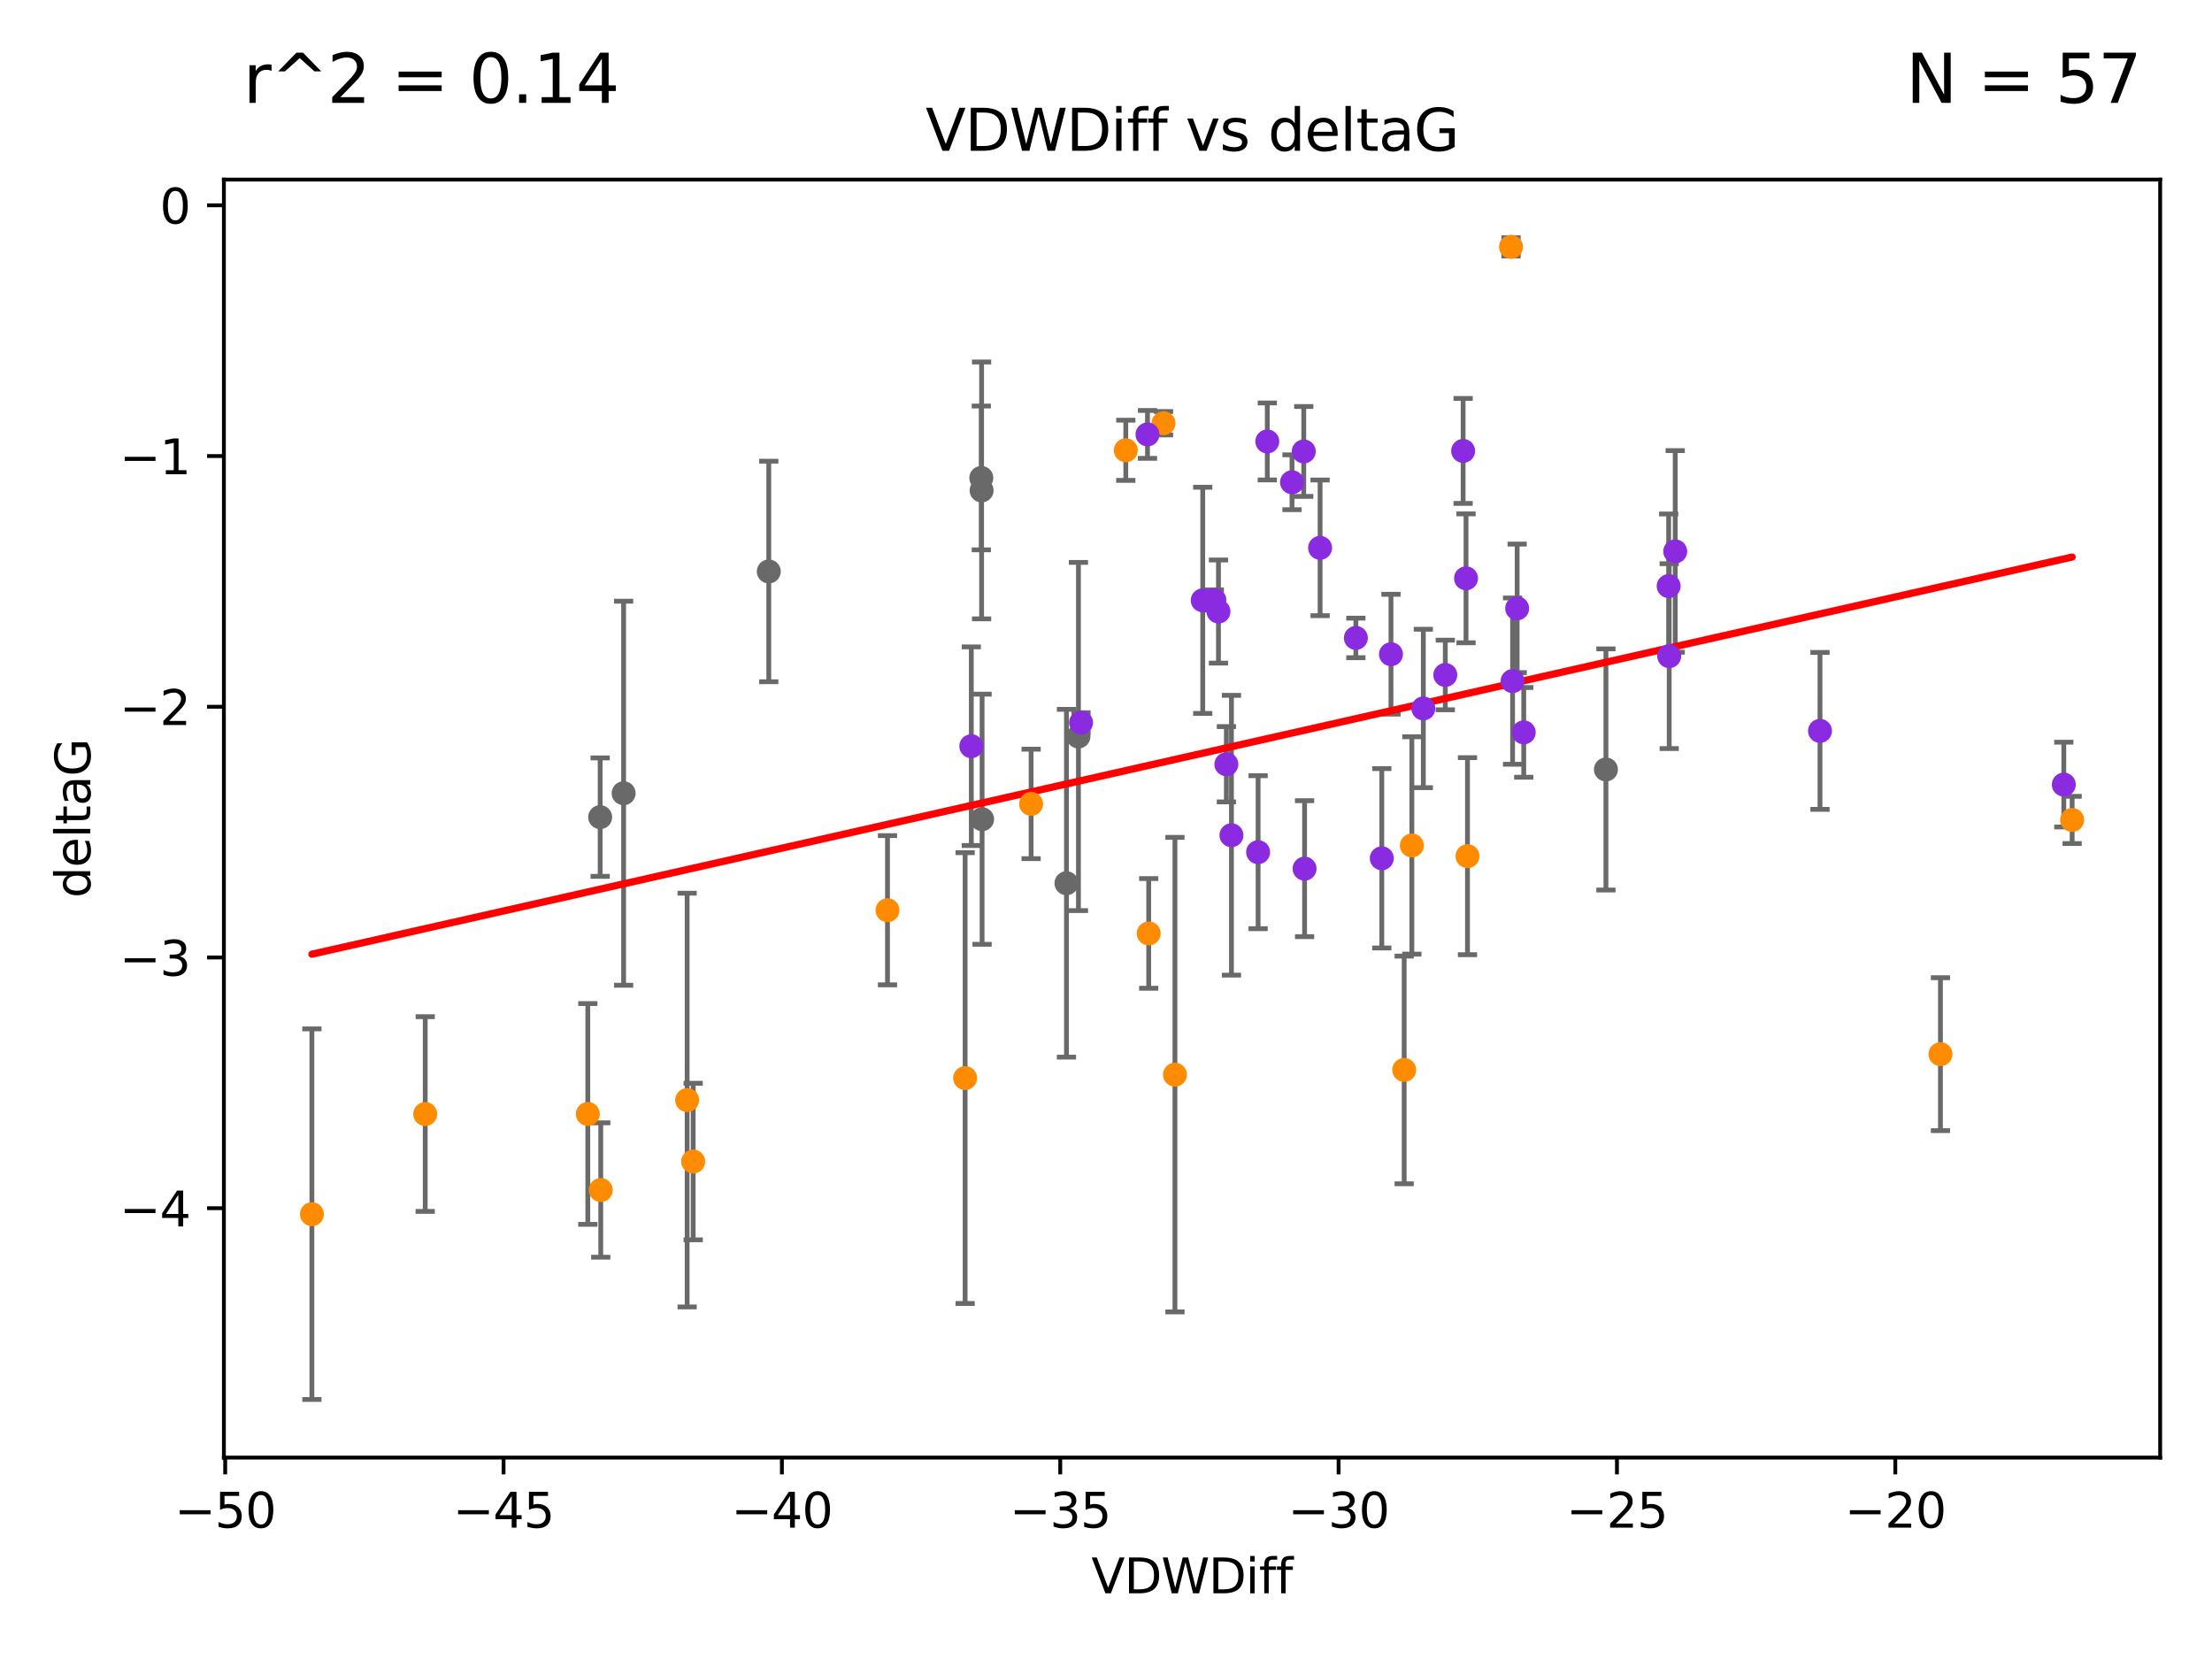 <?xml version="1.0" encoding="utf-8" standalone="no"?>
<!DOCTYPE svg PUBLIC "-//W3C//DTD SVG 1.1//EN"
  "http://www.w3.org/Graphics/SVG/1.1/DTD/svg11.dtd">
<svg xmlns:xlink="http://www.w3.org/1999/xlink" width="460.8pt" height="345.6pt" viewBox="0 0 460.8 345.6" xmlns="http://www.w3.org/2000/svg" version="1.1">
 <defs>
  <style type="text/css">*{stroke-linejoin: round; stroke-linecap: butt}</style>
 </defs>
 <g id="figure_1">
  <g id="patch_1">
   <path d="M 0 345.6 
L 460.8 345.6 
L 460.8 0 
L 0 0 
z
" style="fill: #ffffff"/>
  </g>
  <g id="axes_1">
   <g id="patch_2">
    <path d="M 46.64 303.64 
L 450 303.64 
L 450 37.411 
L 46.64 37.411 
z
" style="fill: #ffffff"/>
   </g>
   <g id="PathCollection_1">
    <defs>
     <path id="me76ff66247" d="M 0 1.118 
C 0.297 1.118 0.581 1 0.791 0.791 
C 1 0.581 1.118 0.297 1.118 0 
C 1.118 -0.297 1 -0.581 0.791 -0.791 
C 0.581 -1 0.297 -1.118 0 -1.118 
C -0.297 -1.118 -0.581 -1 -0.791 -0.791 
C -1 -0.581 -1.118 -0.297 -1.118 0 
C -1.118 0.297 -1 0.581 -0.791 0.791 
C -0.581 1 -0.297 1.118 0 1.118 
z
" style="stroke: #696969"/>
    </defs>
    <g clip-path="url(#p328b1a62d6)">
     <use xlink:href="#me76ff66247" x="125.023" y="170.226" style="fill: #696969; stroke: #696969"/>
     <use xlink:href="#me76ff66247" x="129.912" y="165.243" style="fill: #696969; stroke: #696969"/>
     <use xlink:href="#me76ff66247" x="204.485" y="102.165" style="fill: #696969; stroke: #696969"/>
     <use xlink:href="#me76ff66247" x="160.152" y="119.048" style="fill: #696969; stroke: #696969"/>
     <use xlink:href="#me76ff66247" x="204.425" y="99.562" style="fill: #696969; stroke: #696969"/>
     <use xlink:href="#me76ff66247" x="204.588" y="170.656" style="fill: #696969; stroke: #696969"/>
     <use xlink:href="#me76ff66247" x="222.163" y="183.994" style="fill: #696969; stroke: #696969"/>
     <use xlink:href="#me76ff66247" x="334.543" y="160.292" style="fill: #696969; stroke: #696969"/>
     <use xlink:href="#me76ff66247" x="224.659" y="153.426" style="fill: #696969; stroke: #696969"/>
    </g>
   </g>
   <g id="PathCollection_2">
    <defs>
     <path id="md6651b41c9" d="M 0 1.118 
C 0.297 1.118 0.581 1 0.791 0.791 
C 1 0.581 1.118 0.297 1.118 0 
C 1.118 -0.297 1 -0.581 0.791 -0.791 
C 0.581 -1 0.297 -1.118 0 -1.118 
C -0.297 -1.118 -0.581 -1 -0.791 -0.791 
C -1 -0.581 -1.118 -0.297 -1.118 0 
C -1.118 0.297 -1 0.581 -0.791 0.791 
C -0.581 1 -0.297 1.118 0 1.118 
z
" style="stroke: #ff8c00"/>
    </defs>
    <g clip-path="url(#p328b1a62d6)">
     <use xlink:href="#md6651b41c9" x="122.453" y="232.058" style="fill: #ff8c00; stroke: #ff8c00"/>
     <use xlink:href="#md6651b41c9" x="143.143" y="229.166" style="fill: #ff8c00; stroke: #ff8c00"/>
     <use xlink:href="#md6651b41c9" x="64.975" y="252.937" style="fill: #ff8c00; stroke: #ff8c00"/>
     <use xlink:href="#md6651b41c9" x="144.401" y="241.971" style="fill: #ff8c00; stroke: #ff8c00"/>
     <use xlink:href="#md6651b41c9" x="88.581" y="232.077" style="fill: #ff8c00; stroke: #ff8c00"/>
     <use xlink:href="#md6651b41c9" x="125.15" y="247.901" style="fill: #ff8c00; stroke: #ff8c00"/>
     <use xlink:href="#md6651b41c9" x="239.297" y="194.45" style="fill: #ff8c00; stroke: #ff8c00"/>
     <use xlink:href="#md6651b41c9" x="214.8" y="167.47" style="fill: #ff8c00; stroke: #ff8c00"/>
     <use xlink:href="#md6651b41c9" x="305.703" y="178.356" style="fill: #ff8c00; stroke: #ff8c00"/>
     <use xlink:href="#md6651b41c9" x="201.054" y="224.582" style="fill: #ff8c00; stroke: #ff8c00"/>
     <use xlink:href="#md6651b41c9" x="244.764" y="223.868" style="fill: #ff8c00; stroke: #ff8c00"/>
     <use xlink:href="#md6651b41c9" x="184.88" y="189.617" style="fill: #ff8c00; stroke: #ff8c00"/>
     <use xlink:href="#md6651b41c9" x="294.114" y="176.121" style="fill: #ff8c00; stroke: #ff8c00"/>
     <use xlink:href="#md6651b41c9" x="292.516" y="222.887" style="fill: #ff8c00; stroke: #ff8c00"/>
     <use xlink:href="#md6651b41c9" x="234.523" y="93.801" style="fill: #ff8c00; stroke: #ff8c00"/>
     <use xlink:href="#md6651b41c9" x="314.776" y="51.422" style="fill: #ff8c00; stroke: #ff8c00"/>
     <use xlink:href="#md6651b41c9" x="242.379" y="88.163" style="fill: #ff8c00; stroke: #ff8c00"/>
     <use xlink:href="#md6651b41c9" x="431.665" y="170.811" style="fill: #ff8c00; stroke: #ff8c00"/>
     <use xlink:href="#md6651b41c9" x="404.232" y="219.602" style="fill: #ff8c00; stroke: #ff8c00"/>
    </g>
   </g>
   <g id="PathCollection_3">
    <defs>
     <path id="mb7660f9c7c" d="M 0 1.118 
C 0.297 1.118 0.581 1 0.791 0.791 
C 1 0.581 1.118 0.297 1.118 0 
C 1.118 -0.297 1 -0.581 0.791 -0.791 
C 0.581 -1 0.297 -1.118 0 -1.118 
C -0.297 -1.118 -0.581 -1 -0.791 -0.791 
C -1 -0.581 -1.118 -0.297 -1.118 0 
C -1.118 0.297 -1 0.581 -0.791 0.791 
C -0.581 1 -0.297 1.118 0 1.118 
z
" style="stroke: #8a2be2"/>
    </defs>
    <g clip-path="url(#p328b1a62d6)">
     <use xlink:href="#mb7660f9c7c" x="253.829" y="127.393" style="fill: #8a2be2; stroke: #8a2be2"/>
     <use xlink:href="#mb7660f9c7c" x="202.34" y="155.448" style="fill: #8a2be2; stroke: #8a2be2"/>
     <use xlink:href="#mb7660f9c7c" x="256.533" y="173.996" style="fill: #8a2be2; stroke: #8a2be2"/>
     <use xlink:href="#mb7660f9c7c" x="287.855" y="178.798" style="fill: #8a2be2; stroke: #8a2be2"/>
     <use xlink:href="#mb7660f9c7c" x="282.452" y="132.892" style="fill: #8a2be2; stroke: #8a2be2"/>
     <use xlink:href="#mb7660f9c7c" x="429.929" y="163.445" style="fill: #8a2be2; stroke: #8a2be2"/>
     <use xlink:href="#mb7660f9c7c" x="255.475" y="159.209" style="fill: #8a2be2; stroke: #8a2be2"/>
     <use xlink:href="#mb7660f9c7c" x="225.202" y="150.534" style="fill: #8a2be2; stroke: #8a2be2"/>
     <use xlink:href="#mb7660f9c7c" x="250.551" y="125.057" style="fill: #8a2be2; stroke: #8a2be2"/>
     <use xlink:href="#mb7660f9c7c" x="305.401" y="120.475" style="fill: #8a2be2; stroke: #8a2be2"/>
     <use xlink:href="#mb7660f9c7c" x="271.595" y="94.045" style="fill: #8a2be2; stroke: #8a2be2"/>
     <use xlink:href="#mb7660f9c7c" x="347.725" y="136.684" style="fill: #8a2be2; stroke: #8a2be2"/>
     <use xlink:href="#mb7660f9c7c" x="275" y="114.127" style="fill: #8a2be2; stroke: #8a2be2"/>
     <use xlink:href="#mb7660f9c7c" x="262.086" y="177.525" style="fill: #8a2be2; stroke: #8a2be2"/>
     <use xlink:href="#mb7660f9c7c" x="317.423" y="152.566" style="fill: #8a2be2; stroke: #8a2be2"/>
     <use xlink:href="#mb7660f9c7c" x="269.15" y="100.463" style="fill: #8a2be2; stroke: #8a2be2"/>
     <use xlink:href="#mb7660f9c7c" x="289.766" y="136.285" style="fill: #8a2be2; stroke: #8a2be2"/>
     <use xlink:href="#mb7660f9c7c" x="252.969" y="124.998" style="fill: #8a2be2; stroke: #8a2be2"/>
     <use xlink:href="#mb7660f9c7c" x="239.044" y="90.495" style="fill: #8a2be2; stroke: #8a2be2"/>
     <use xlink:href="#mb7660f9c7c" x="379.14" y="152.261" style="fill: #8a2be2; stroke: #8a2be2"/>
     <use xlink:href="#mb7660f9c7c" x="264.001" y="91.963" style="fill: #8a2be2; stroke: #8a2be2"/>
     <use xlink:href="#mb7660f9c7c" x="301.082" y="140.608" style="fill: #8a2be2; stroke: #8a2be2"/>
     <use xlink:href="#mb7660f9c7c" x="347.613" y="122.093" style="fill: #8a2be2; stroke: #8a2be2"/>
     <use xlink:href="#mb7660f9c7c" x="296.507" y="147.583" style="fill: #8a2be2; stroke: #8a2be2"/>
     <use xlink:href="#mb7660f9c7c" x="315.098" y="141.888" style="fill: #8a2be2; stroke: #8a2be2"/>
     <use xlink:href="#mb7660f9c7c" x="304.797" y="93.937" style="fill: #8a2be2; stroke: #8a2be2"/>
     <use xlink:href="#mb7660f9c7c" x="348.978" y="114.868" style="fill: #8a2be2; stroke: #8a2be2"/>
     <use xlink:href="#mb7660f9c7c" x="271.769" y="180.96" style="fill: #8a2be2; stroke: #8a2be2"/>
     <use xlink:href="#mb7660f9c7c" x="316.051" y="126.732" style="fill: #8a2be2; stroke: #8a2be2"/>
    </g>
   </g>
   <g id="matplotlib.axis_1">
    <g id="xtick_1">
     <g id="line2d_1">
      <defs>
       <path id="m27b4ee171c" d="M 0 0 
L 0 3.5 
" style="stroke: #000000; stroke-width: 0.8"/>
      </defs>
      <g>
       <use xlink:href="#m27b4ee171c" x="46.912" y="303.64" style="stroke: #000000; stroke-width: 0.8"/>
      </g>
     </g>
     <g id="text_1">
      <!-- −50 -->
      <g transform="translate(36.36 318.238)scale(0.1 -0.1)">
       <defs>
        <path id="DejaVuSans-2212" d="M 678 2272 
L 4684 2272 
L 4684 1741 
L 678 1741 
L 678 2272 
z
" transform="scale(0.016)"/>
        <path id="DejaVuSans-35" d="M 691 4666 
L 3169 4666 
L 3169 4134 
L 1269 4134 
L 1269 2991 
Q 1406 3038 1543 3061 
Q 1681 3084 1819 3084 
Q 2600 3084 3056 2656 
Q 3513 2228 3513 1497 
Q 3513 744 3044 326 
Q 2575 -91 1722 -91 
Q 1428 -91 1123 -41 
Q 819 9 494 109 
L 494 744 
Q 775 591 1075 516 
Q 1375 441 1709 441 
Q 2250 441 2565 725 
Q 2881 1009 2881 1497 
Q 2881 1984 2565 2268 
Q 2250 2553 1709 2553 
Q 1456 2553 1204 2497 
Q 953 2441 691 2322 
L 691 4666 
z
" transform="scale(0.016)"/>
        <path id="DejaVuSans-30" d="M 2034 4250 
Q 1547 4250 1301 3770 
Q 1056 3291 1056 2328 
Q 1056 1369 1301 889 
Q 1547 409 2034 409 
Q 2525 409 2770 889 
Q 3016 1369 3016 2328 
Q 3016 3291 2770 3770 
Q 2525 4250 2034 4250 
z
M 2034 4750 
Q 2819 4750 3233 4129 
Q 3647 3509 3647 2328 
Q 3647 1150 3233 529 
Q 2819 -91 2034 -91 
Q 1250 -91 836 529 
Q 422 1150 422 2328 
Q 422 3509 836 4129 
Q 1250 4750 2034 4750 
z
" transform="scale(0.016)"/>
       </defs>
       <use xlink:href="#DejaVuSans-2212"/>
       <use xlink:href="#DejaVuSans-35" x="83.789"/>
       <use xlink:href="#DejaVuSans-30" x="147.412"/>
      </g>
     </g>
    </g>
    <g id="xtick_2">
     <g id="line2d_2">
      <g>
       <use xlink:href="#m27b4ee171c" x="104.898" y="303.64" style="stroke: #000000; stroke-width: 0.8"/>
      </g>
     </g>
     <g id="text_2">
      <!-- −45 -->
      <g transform="translate(94.345 318.238)scale(0.1 -0.1)">
       <defs>
        <path id="DejaVuSans-34" d="M 2419 4116 
L 825 1625 
L 2419 1625 
L 2419 4116 
z
M 2253 4666 
L 3047 4666 
L 3047 1625 
L 3713 1625 
L 3713 1100 
L 3047 1100 
L 3047 0 
L 2419 0 
L 2419 1100 
L 313 1100 
L 313 1709 
L 2253 4666 
z
" transform="scale(0.016)"/>
       </defs>
       <use xlink:href="#DejaVuSans-2212"/>
       <use xlink:href="#DejaVuSans-34" x="83.789"/>
       <use xlink:href="#DejaVuSans-35" x="147.412"/>
      </g>
     </g>
    </g>
    <g id="xtick_3">
     <g id="line2d_3">
      <g>
       <use xlink:href="#m27b4ee171c" x="162.883" y="303.64" style="stroke: #000000; stroke-width: 0.8"/>
      </g>
     </g>
     <g id="text_3">
      <!-- −40 -->
      <g transform="translate(152.331 318.238)scale(0.1 -0.1)">
       <use xlink:href="#DejaVuSans-2212"/>
       <use xlink:href="#DejaVuSans-34" x="83.789"/>
       <use xlink:href="#DejaVuSans-30" x="147.412"/>
      </g>
     </g>
    </g>
    <g id="xtick_4">
     <g id="line2d_4">
      <g>
       <use xlink:href="#m27b4ee171c" x="220.869" y="303.64" style="stroke: #000000; stroke-width: 0.8"/>
      </g>
     </g>
     <g id="text_4">
      <!-- −35 -->
      <g transform="translate(210.317 318.238)scale(0.1 -0.1)">
       <defs>
        <path id="DejaVuSans-33" d="M 2597 2516 
Q 3050 2419 3304 2112 
Q 3559 1806 3559 1356 
Q 3559 666 3084 287 
Q 2609 -91 1734 -91 
Q 1441 -91 1130 -33 
Q 819 25 488 141 
L 488 750 
Q 750 597 1062 519 
Q 1375 441 1716 441 
Q 2309 441 2620 675 
Q 2931 909 2931 1356 
Q 2931 1769 2642 2001 
Q 2353 2234 1838 2234 
L 1294 2234 
L 1294 2753 
L 1863 2753 
Q 2328 2753 2575 2939 
Q 2822 3125 2822 3475 
Q 2822 3834 2567 4026 
Q 2313 4219 1838 4219 
Q 1578 4219 1281 4162 
Q 984 4106 628 3988 
L 628 4550 
Q 988 4650 1302 4700 
Q 1616 4750 1894 4750 
Q 2613 4750 3031 4423 
Q 3450 4097 3450 3541 
Q 3450 3153 3228 2886 
Q 3006 2619 2597 2516 
z
" transform="scale(0.016)"/>
       </defs>
       <use xlink:href="#DejaVuSans-2212"/>
       <use xlink:href="#DejaVuSans-33" x="83.789"/>
       <use xlink:href="#DejaVuSans-35" x="147.412"/>
      </g>
     </g>
    </g>
    <g id="xtick_5">
     <g id="line2d_5">
      <g>
       <use xlink:href="#m27b4ee171c" x="278.855" y="303.64" style="stroke: #000000; stroke-width: 0.8"/>
      </g>
     </g>
     <g id="text_5">
      <!-- −30 -->
      <g transform="translate(268.302 318.238)scale(0.1 -0.1)">
       <use xlink:href="#DejaVuSans-2212"/>
       <use xlink:href="#DejaVuSans-33" x="83.789"/>
       <use xlink:href="#DejaVuSans-30" x="147.412"/>
      </g>
     </g>
    </g>
    <g id="xtick_6">
     <g id="line2d_6">
      <g>
       <use xlink:href="#m27b4ee171c" x="336.84" y="303.64" style="stroke: #000000; stroke-width: 0.8"/>
      </g>
     </g>
     <g id="text_6">
      <!-- −25 -->
      <g transform="translate(326.288 318.238)scale(0.1 -0.1)">
       <defs>
        <path id="DejaVuSans-32" d="M 1228 531 
L 3431 531 
L 3431 0 
L 469 0 
L 469 531 
Q 828 903 1448 1529 
Q 2069 2156 2228 2338 
Q 2531 2678 2651 2914 
Q 2772 3150 2772 3378 
Q 2772 3750 2511 3984 
Q 2250 4219 1831 4219 
Q 1534 4219 1204 4116 
Q 875 4013 500 3803 
L 500 4441 
Q 881 4594 1212 4672 
Q 1544 4750 1819 4750 
Q 2544 4750 2975 4387 
Q 3406 4025 3406 3419 
Q 3406 3131 3298 2873 
Q 3191 2616 2906 2266 
Q 2828 2175 2409 1742 
Q 1991 1309 1228 531 
z
" transform="scale(0.016)"/>
       </defs>
       <use xlink:href="#DejaVuSans-2212"/>
       <use xlink:href="#DejaVuSans-32" x="83.789"/>
       <use xlink:href="#DejaVuSans-35" x="147.412"/>
      </g>
     </g>
    </g>
    <g id="xtick_7">
     <g id="line2d_7">
      <g>
       <use xlink:href="#m27b4ee171c" x="394.826" y="303.64" style="stroke: #000000; stroke-width: 0.8"/>
      </g>
     </g>
     <g id="text_7">
      <!-- −20 -->
      <g transform="translate(384.274 318.238)scale(0.1 -0.1)">
       <use xlink:href="#DejaVuSans-2212"/>
       <use xlink:href="#DejaVuSans-32" x="83.789"/>
       <use xlink:href="#DejaVuSans-30" x="147.412"/>
      </g>
     </g>
    </g>
    <g id="text_8">
     <!-- VDWDiff -->
     <g transform="translate(227.347 331.917)scale(0.1 -0.1)">
      <defs>
       <path id="DejaVuSans-56" d="M 1831 0 
L 50 4666 
L 709 4666 
L 2188 738 
L 3669 4666 
L 4325 4666 
L 2547 0 
L 1831 0 
z
" transform="scale(0.016)"/>
       <path id="DejaVuSans-44" d="M 1259 4147 
L 1259 519 
L 2022 519 
Q 2988 519 3436 956 
Q 3884 1394 3884 2338 
Q 3884 3275 3436 3711 
Q 2988 4147 2022 4147 
L 1259 4147 
z
M 628 4666 
L 1925 4666 
Q 3281 4666 3915 4102 
Q 4550 3538 4550 2338 
Q 4550 1131 3912 565 
Q 3275 0 1925 0 
L 628 0 
L 628 4666 
z
" transform="scale(0.016)"/>
       <path id="DejaVuSans-57" d="M 213 4666 
L 850 4666 
L 1831 722 
L 2809 4666 
L 3519 4666 
L 4500 722 
L 5478 4666 
L 6119 4666 
L 4947 0 
L 4153 0 
L 3169 4050 
L 2175 0 
L 1381 0 
L 213 4666 
z
" transform="scale(0.016)"/>
       <path id="DejaVuSans-69" d="M 603 3500 
L 1178 3500 
L 1178 0 
L 603 0 
L 603 3500 
z
M 603 4863 
L 1178 4863 
L 1178 4134 
L 603 4134 
L 603 4863 
z
" transform="scale(0.016)"/>
       <path id="DejaVuSans-66" d="M 2375 4863 
L 2375 4384 
L 1825 4384 
Q 1516 4384 1395 4259 
Q 1275 4134 1275 3809 
L 1275 3500 
L 2222 3500 
L 2222 3053 
L 1275 3053 
L 1275 0 
L 697 0 
L 697 3053 
L 147 3053 
L 147 3500 
L 697 3500 
L 697 3744 
Q 697 4328 969 4595 
Q 1241 4863 1831 4863 
L 2375 4863 
z
" transform="scale(0.016)"/>
      </defs>
      <use xlink:href="#DejaVuSans-56"/>
      <use xlink:href="#DejaVuSans-44" x="68.408"/>
      <use xlink:href="#DejaVuSans-57" x="145.41"/>
      <use xlink:href="#DejaVuSans-44" x="244.287"/>
      <use xlink:href="#DejaVuSans-69" x="321.289"/>
      <use xlink:href="#DejaVuSans-66" x="349.072"/>
      <use xlink:href="#DejaVuSans-66" x="384.277"/>
     </g>
    </g>
   </g>
   <g id="matplotlib.axis_2">
    <g id="ytick_1">
     <g id="line2d_8">
      <defs>
       <path id="m9496290010" d="M 0 0 
L -3.5 0 
" style="stroke: #000000; stroke-width: 0.8"/>
      </defs>
      <g>
       <use xlink:href="#m9496290010" x="46.64" y="251.688" style="stroke: #000000; stroke-width: 0.8"/>
      </g>
     </g>
     <g id="text_9">
      <!-- −4 -->
      <g transform="translate(24.898 255.488)scale(0.1 -0.1)">
       <use xlink:href="#DejaVuSans-2212"/>
       <use xlink:href="#DejaVuSans-34" x="83.789"/>
      </g>
     </g>
    </g>
    <g id="ytick_2">
     <g id="line2d_9">
      <g>
       <use xlink:href="#m9496290010" x="46.64" y="199.459" style="stroke: #000000; stroke-width: 0.8"/>
      </g>
     </g>
     <g id="text_10">
      <!-- −3 -->
      <g transform="translate(24.898 203.258)scale(0.1 -0.1)">
       <use xlink:href="#DejaVuSans-2212"/>
       <use xlink:href="#DejaVuSans-33" x="83.789"/>
      </g>
     </g>
    </g>
    <g id="ytick_3">
     <g id="line2d_10">
      <g>
       <use xlink:href="#m9496290010" x="46.64" y="147.23" style="stroke: #000000; stroke-width: 0.8"/>
      </g>
     </g>
     <g id="text_11">
      <!-- −2 -->
      <g transform="translate(24.898 151.029)scale(0.1 -0.1)">
       <use xlink:href="#DejaVuSans-2212"/>
       <use xlink:href="#DejaVuSans-32" x="83.789"/>
      </g>
     </g>
    </g>
    <g id="ytick_4">
     <g id="line2d_11">
      <g>
       <use xlink:href="#m9496290010" x="46.64" y="95.001" style="stroke: #000000; stroke-width: 0.8"/>
      </g>
     </g>
     <g id="text_12">
      <!-- −1 -->
      <g transform="translate(24.898 98.8)scale(0.1 -0.1)">
       <defs>
        <path id="DejaVuSans-31" d="M 794 531 
L 1825 531 
L 1825 4091 
L 703 3866 
L 703 4441 
L 1819 4666 
L 2450 4666 
L 2450 531 
L 3481 531 
L 3481 0 
L 794 0 
L 794 531 
z
" transform="scale(0.016)"/>
       </defs>
       <use xlink:href="#DejaVuSans-2212"/>
       <use xlink:href="#DejaVuSans-31" x="83.789"/>
      </g>
     </g>
    </g>
    <g id="ytick_5">
     <g id="line2d_12">
      <g>
       <use xlink:href="#m9496290010" x="46.64" y="42.771" style="stroke: #000000; stroke-width: 0.8"/>
      </g>
     </g>
     <g id="text_13">
      <!-- 0 -->
      <g transform="translate(33.278 46.57)scale(0.1 -0.1)">
       <use xlink:href="#DejaVuSans-30"/>
      </g>
     </g>
    </g>
    <g id="text_14">
     <!-- deltaG -->
     <g transform="translate(18.818 187.064)rotate(-90)scale(0.1 -0.1)">
      <defs>
       <path id="DejaVuSans-64" d="M 2906 2969 
L 2906 4863 
L 3481 4863 
L 3481 0 
L 2906 0 
L 2906 525 
Q 2725 213 2448 61 
Q 2172 -91 1784 -91 
Q 1150 -91 751 415 
Q 353 922 353 1747 
Q 353 2572 751 3078 
Q 1150 3584 1784 3584 
Q 2172 3584 2448 3432 
Q 2725 3281 2906 2969 
z
M 947 1747 
Q 947 1113 1208 752 
Q 1469 391 1925 391 
Q 2381 391 2643 752 
Q 2906 1113 2906 1747 
Q 2906 2381 2643 2742 
Q 2381 3103 1925 3103 
Q 1469 3103 1208 2742 
Q 947 2381 947 1747 
z
" transform="scale(0.016)"/>
       <path id="DejaVuSans-65" d="M 3597 1894 
L 3597 1613 
L 953 1613 
Q 991 1019 1311 708 
Q 1631 397 2203 397 
Q 2534 397 2845 478 
Q 3156 559 3463 722 
L 3463 178 
Q 3153 47 2828 -22 
Q 2503 -91 2169 -91 
Q 1331 -91 842 396 
Q 353 884 353 1716 
Q 353 2575 817 3079 
Q 1281 3584 2069 3584 
Q 2775 3584 3186 3129 
Q 3597 2675 3597 1894 
z
M 3022 2063 
Q 3016 2534 2758 2815 
Q 2500 3097 2075 3097 
Q 1594 3097 1305 2825 
Q 1016 2553 972 2059 
L 3022 2063 
z
" transform="scale(0.016)"/>
       <path id="DejaVuSans-6c" d="M 603 4863 
L 1178 4863 
L 1178 0 
L 603 0 
L 603 4863 
z
" transform="scale(0.016)"/>
       <path id="DejaVuSans-74" d="M 1172 4494 
L 1172 3500 
L 2356 3500 
L 2356 3053 
L 1172 3053 
L 1172 1153 
Q 1172 725 1289 603 
Q 1406 481 1766 481 
L 2356 481 
L 2356 0 
L 1766 0 
Q 1100 0 847 248 
Q 594 497 594 1153 
L 594 3053 
L 172 3053 
L 172 3500 
L 594 3500 
L 594 4494 
L 1172 4494 
z
" transform="scale(0.016)"/>
       <path id="DejaVuSans-61" d="M 2194 1759 
Q 1497 1759 1228 1600 
Q 959 1441 959 1056 
Q 959 750 1161 570 
Q 1363 391 1709 391 
Q 2188 391 2477 730 
Q 2766 1069 2766 1631 
L 2766 1759 
L 2194 1759 
z
M 3341 1997 
L 3341 0 
L 2766 0 
L 2766 531 
Q 2569 213 2275 61 
Q 1981 -91 1556 -91 
Q 1019 -91 701 211 
Q 384 513 384 1019 
Q 384 1609 779 1909 
Q 1175 2209 1959 2209 
L 2766 2209 
L 2766 2266 
Q 2766 2663 2505 2880 
Q 2244 3097 1772 3097 
Q 1472 3097 1187 3025 
Q 903 2953 641 2809 
L 641 3341 
Q 956 3463 1253 3523 
Q 1550 3584 1831 3584 
Q 2591 3584 2966 3190 
Q 3341 2797 3341 1997 
z
" transform="scale(0.016)"/>
       <path id="DejaVuSans-47" d="M 3809 666 
L 3809 1919 
L 2778 1919 
L 2778 2438 
L 4434 2438 
L 4434 434 
Q 4069 175 3628 42 
Q 3188 -91 2688 -91 
Q 1594 -91 976 548 
Q 359 1188 359 2328 
Q 359 3472 976 4111 
Q 1594 4750 2688 4750 
Q 3144 4750 3555 4637 
Q 3966 4525 4313 4306 
L 4313 3634 
Q 3963 3931 3569 4081 
Q 3175 4231 2741 4231 
Q 1884 4231 1454 3753 
Q 1025 3275 1025 2328 
Q 1025 1384 1454 906 
Q 1884 428 2741 428 
Q 3075 428 3337 486 
Q 3600 544 3809 666 
z
" transform="scale(0.016)"/>
      </defs>
      <use xlink:href="#DejaVuSans-64"/>
      <use xlink:href="#DejaVuSans-65" x="63.477"/>
      <use xlink:href="#DejaVuSans-6c" x="125"/>
      <use xlink:href="#DejaVuSans-74" x="152.783"/>
      <use xlink:href="#DejaVuSans-61" x="191.992"/>
      <use xlink:href="#DejaVuSans-47" x="253.271"/>
     </g>
    </g>
   </g>
   <g id="LineCollection_1">
    <path d="M 125.023 182.564 
L 125.023 157.888 
" clip-path="url(#p328b1a62d6)" style="fill: none; stroke: #696969"/>
    <path d="M 129.912 205.246 
L 129.912 125.239 
" clip-path="url(#p328b1a62d6)" style="fill: none; stroke: #696969"/>
    <path d="M 204.485 128.917 
L 204.485 75.413 
" clip-path="url(#p328b1a62d6)" style="fill: none; stroke: #696969"/>
    <path d="M 160.152 142.021 
L 160.152 96.076 
" clip-path="url(#p328b1a62d6)" style="fill: none; stroke: #696969"/>
    <path d="M 204.425 114.541 
L 204.425 84.583 
" clip-path="url(#p328b1a62d6)" style="fill: none; stroke: #696969"/>
    <path d="M 204.588 196.708 
L 204.588 144.604 
" clip-path="url(#p328b1a62d6)" style="fill: none; stroke: #696969"/>
    <path d="M 222.163 220.217 
L 222.163 147.772 
" clip-path="url(#p328b1a62d6)" style="fill: none; stroke: #696969"/>
    <path d="M 334.543 185.408 
L 334.543 135.177 
" clip-path="url(#p328b1a62d6)" style="fill: none; stroke: #696969"/>
    <path d="M 224.659 189.694 
L 224.659 117.159 
" clip-path="url(#p328b1a62d6)" style="fill: none; stroke: #696969"/>
   </g>
   <g id="line2d_13">
    <defs>
     <path id="m6ae299f99e" d="M 2 0 
L -2 -0 
" style="stroke: #696969"/>
    </defs>
    <g clip-path="url(#p328b1a62d6)">
     <use xlink:href="#m6ae299f99e" x="125.023" y="182.564" style="fill: #696969; stroke: #696969"/>
     <use xlink:href="#m6ae299f99e" x="129.912" y="205.246" style="fill: #696969; stroke: #696969"/>
     <use xlink:href="#m6ae299f99e" x="204.485" y="128.917" style="fill: #696969; stroke: #696969"/>
     <use xlink:href="#m6ae299f99e" x="160.152" y="142.021" style="fill: #696969; stroke: #696969"/>
     <use xlink:href="#m6ae299f99e" x="204.425" y="114.541" style="fill: #696969; stroke: #696969"/>
     <use xlink:href="#m6ae299f99e" x="204.588" y="196.708" style="fill: #696969; stroke: #696969"/>
     <use xlink:href="#m6ae299f99e" x="222.163" y="220.217" style="fill: #696969; stroke: #696969"/>
     <use xlink:href="#m6ae299f99e" x="334.543" y="185.408" style="fill: #696969; stroke: #696969"/>
     <use xlink:href="#m6ae299f99e" x="224.659" y="189.694" style="fill: #696969; stroke: #696969"/>
    </g>
   </g>
   <g id="line2d_14">
    <g clip-path="url(#p328b1a62d6)">
     <use xlink:href="#m6ae299f99e" x="125.023" y="157.888" style="fill: #696969; stroke: #696969"/>
     <use xlink:href="#m6ae299f99e" x="129.912" y="125.239" style="fill: #696969; stroke: #696969"/>
     <use xlink:href="#m6ae299f99e" x="204.485" y="75.413" style="fill: #696969; stroke: #696969"/>
     <use xlink:href="#m6ae299f99e" x="160.152" y="96.076" style="fill: #696969; stroke: #696969"/>
     <use xlink:href="#m6ae299f99e" x="204.425" y="84.583" style="fill: #696969; stroke: #696969"/>
     <use xlink:href="#m6ae299f99e" x="204.588" y="144.604" style="fill: #696969; stroke: #696969"/>
     <use xlink:href="#m6ae299f99e" x="222.163" y="147.772" style="fill: #696969; stroke: #696969"/>
     <use xlink:href="#m6ae299f99e" x="334.543" y="135.177" style="fill: #696969; stroke: #696969"/>
     <use xlink:href="#m6ae299f99e" x="224.659" y="117.159" style="fill: #696969; stroke: #696969"/>
    </g>
   </g>
   <g id="LineCollection_2">
    <path d="M 122.453 255.052 
L 122.453 209.064 
" clip-path="url(#p328b1a62d6)" style="fill: none; stroke: #696969"/>
    <path d="M 143.143 272.263 
L 143.143 186.069 
" clip-path="url(#p328b1a62d6)" style="fill: none; stroke: #696969"/>
    <path d="M 64.975 291.539 
L 64.975 214.336 
" clip-path="url(#p328b1a62d6)" style="fill: none; stroke: #696969"/>
    <path d="M 144.401 258.278 
L 144.401 225.665 
" clip-path="url(#p328b1a62d6)" style="fill: none; stroke: #696969"/>
    <path d="M 88.581 252.36 
L 88.581 211.795 
" clip-path="url(#p328b1a62d6)" style="fill: none; stroke: #696969"/>
    <path d="M 125.15 261.899 
L 125.15 233.903 
" clip-path="url(#p328b1a62d6)" style="fill: none; stroke: #696969"/>
    <path d="M 239.297 205.874 
L 239.297 183.027 
" clip-path="url(#p328b1a62d6)" style="fill: none; stroke: #696969"/>
    <path d="M 214.8 178.872 
L 214.8 156.068 
" clip-path="url(#p328b1a62d6)" style="fill: none; stroke: #696969"/>
    <path d="M 305.703 198.882 
L 305.703 157.831 
" clip-path="url(#p328b1a62d6)" style="fill: none; stroke: #696969"/>
    <path d="M 201.054 271.541 
L 201.054 177.624 
" clip-path="url(#p328b1a62d6)" style="fill: none; stroke: #696969"/>
    <path d="M 244.764 273.298 
L 244.764 174.439 
" clip-path="url(#p328b1a62d6)" style="fill: none; stroke: #696969"/>
    <path d="M 184.88 205.159 
L 184.88 174.075 
" clip-path="url(#p328b1a62d6)" style="fill: none; stroke: #696969"/>
    <path d="M 294.114 198.757 
L 294.114 153.486 
" clip-path="url(#p328b1a62d6)" style="fill: none; stroke: #696969"/>
    <path d="M 292.516 246.599 
L 292.516 199.174 
" clip-path="url(#p328b1a62d6)" style="fill: none; stroke: #696969"/>
    <path d="M 234.523 100.072 
L 234.523 87.53 
" clip-path="url(#p328b1a62d6)" style="fill: none; stroke: #696969"/>
    <path d="M 314.776 53.331 
L 314.776 49.513 
" clip-path="url(#p328b1a62d6)" style="fill: none; stroke: #696969"/>
    <path d="M 242.379 90.602 
L 242.379 85.724 
" clip-path="url(#p328b1a62d6)" style="fill: none; stroke: #696969"/>
    <path d="M 431.665 175.726 
L 431.665 165.895 
" clip-path="url(#p328b1a62d6)" style="fill: none; stroke: #696969"/>
    <path d="M 404.232 235.53 
L 404.232 203.673 
" clip-path="url(#p328b1a62d6)" style="fill: none; stroke: #696969"/>
   </g>
   <g id="line2d_15">
    <g clip-path="url(#p328b1a62d6)">
     <use xlink:href="#m6ae299f99e" x="122.453" y="255.052" style="fill: #696969; stroke: #696969"/>
     <use xlink:href="#m6ae299f99e" x="143.143" y="272.263" style="fill: #696969; stroke: #696969"/>
     <use xlink:href="#m6ae299f99e" x="64.975" y="291.539" style="fill: #696969; stroke: #696969"/>
     <use xlink:href="#m6ae299f99e" x="144.401" y="258.278" style="fill: #696969; stroke: #696969"/>
     <use xlink:href="#m6ae299f99e" x="88.581" y="252.36" style="fill: #696969; stroke: #696969"/>
     <use xlink:href="#m6ae299f99e" x="125.15" y="261.899" style="fill: #696969; stroke: #696969"/>
     <use xlink:href="#m6ae299f99e" x="239.297" y="205.874" style="fill: #696969; stroke: #696969"/>
     <use xlink:href="#m6ae299f99e" x="214.8" y="178.872" style="fill: #696969; stroke: #696969"/>
     <use xlink:href="#m6ae299f99e" x="305.703" y="198.882" style="fill: #696969; stroke: #696969"/>
     <use xlink:href="#m6ae299f99e" x="201.054" y="271.541" style="fill: #696969; stroke: #696969"/>
     <use xlink:href="#m6ae299f99e" x="244.764" y="273.298" style="fill: #696969; stroke: #696969"/>
     <use xlink:href="#m6ae299f99e" x="184.88" y="205.159" style="fill: #696969; stroke: #696969"/>
     <use xlink:href="#m6ae299f99e" x="294.114" y="198.757" style="fill: #696969; stroke: #696969"/>
     <use xlink:href="#m6ae299f99e" x="292.516" y="246.599" style="fill: #696969; stroke: #696969"/>
     <use xlink:href="#m6ae299f99e" x="234.523" y="100.072" style="fill: #696969; stroke: #696969"/>
     <use xlink:href="#m6ae299f99e" x="314.776" y="53.331" style="fill: #696969; stroke: #696969"/>
     <use xlink:href="#m6ae299f99e" x="242.379" y="90.602" style="fill: #696969; stroke: #696969"/>
     <use xlink:href="#m6ae299f99e" x="431.665" y="175.726" style="fill: #696969; stroke: #696969"/>
     <use xlink:href="#m6ae299f99e" x="404.232" y="235.53" style="fill: #696969; stroke: #696969"/>
    </g>
   </g>
   <g id="line2d_16">
    <g clip-path="url(#p328b1a62d6)">
     <use xlink:href="#m6ae299f99e" x="122.453" y="209.064" style="fill: #696969; stroke: #696969"/>
     <use xlink:href="#m6ae299f99e" x="143.143" y="186.069" style="fill: #696969; stroke: #696969"/>
     <use xlink:href="#m6ae299f99e" x="64.975" y="214.336" style="fill: #696969; stroke: #696969"/>
     <use xlink:href="#m6ae299f99e" x="144.401" y="225.665" style="fill: #696969; stroke: #696969"/>
     <use xlink:href="#m6ae299f99e" x="88.581" y="211.795" style="fill: #696969; stroke: #696969"/>
     <use xlink:href="#m6ae299f99e" x="125.15" y="233.903" style="fill: #696969; stroke: #696969"/>
     <use xlink:href="#m6ae299f99e" x="239.297" y="183.027" style="fill: #696969; stroke: #696969"/>
     <use xlink:href="#m6ae299f99e" x="214.8" y="156.068" style="fill: #696969; stroke: #696969"/>
     <use xlink:href="#m6ae299f99e" x="305.703" y="157.831" style="fill: #696969; stroke: #696969"/>
     <use xlink:href="#m6ae299f99e" x="201.054" y="177.624" style="fill: #696969; stroke: #696969"/>
     <use xlink:href="#m6ae299f99e" x="244.764" y="174.439" style="fill: #696969; stroke: #696969"/>
     <use xlink:href="#m6ae299f99e" x="184.88" y="174.075" style="fill: #696969; stroke: #696969"/>
     <use xlink:href="#m6ae299f99e" x="294.114" y="153.486" style="fill: #696969; stroke: #696969"/>
     <use xlink:href="#m6ae299f99e" x="292.516" y="199.174" style="fill: #696969; stroke: #696969"/>
     <use xlink:href="#m6ae299f99e" x="234.523" y="87.53" style="fill: #696969; stroke: #696969"/>
     <use xlink:href="#m6ae299f99e" x="314.776" y="49.513" style="fill: #696969; stroke: #696969"/>
     <use xlink:href="#m6ae299f99e" x="242.379" y="85.724" style="fill: #696969; stroke: #696969"/>
     <use xlink:href="#m6ae299f99e" x="431.665" y="165.895" style="fill: #696969; stroke: #696969"/>
     <use xlink:href="#m6ae299f99e" x="404.232" y="203.673" style="fill: #696969; stroke: #696969"/>
    </g>
   </g>
   <g id="LineCollection_3">
    <path d="M 253.829 138.133 
L 253.829 116.653 
" clip-path="url(#p328b1a62d6)" style="fill: none; stroke: #696969"/>
    <path d="M 202.34 176.138 
L 202.34 134.758 
" clip-path="url(#p328b1a62d6)" style="fill: none; stroke: #696969"/>
    <path d="M 256.533 203.142 
L 256.533 144.85 
" clip-path="url(#p328b1a62d6)" style="fill: none; stroke: #696969"/>
    <path d="M 287.855 197.48 
L 287.855 160.115 
" clip-path="url(#p328b1a62d6)" style="fill: none; stroke: #696969"/>
    <path d="M 282.452 137.013 
L 282.452 128.77 
" clip-path="url(#p328b1a62d6)" style="fill: none; stroke: #696969"/>
    <path d="M 429.929 172.275 
L 429.929 154.615 
" clip-path="url(#p328b1a62d6)" style="fill: none; stroke: #696969"/>
    <path d="M 255.475 167.053 
L 255.475 151.365 
" clip-path="url(#p328b1a62d6)" style="fill: none; stroke: #696969"/>
    <path d="M 225.202 152.595 
L 225.202 148.474 
" clip-path="url(#p328b1a62d6)" style="fill: none; stroke: #696969"/>
    <path d="M 250.551 148.617 
L 250.551 101.497 
" clip-path="url(#p328b1a62d6)" style="fill: none; stroke: #696969"/>
    <path d="M 305.401 133.903 
L 305.401 107.047 
" clip-path="url(#p328b1a62d6)" style="fill: none; stroke: #696969"/>
    <path d="M 271.595 103.407 
L 271.595 84.684 
" clip-path="url(#p328b1a62d6)" style="fill: none; stroke: #696969"/>
    <path d="M 347.725 155.94 
L 347.725 117.428 
" clip-path="url(#p328b1a62d6)" style="fill: none; stroke: #696969"/>
    <path d="M 275 128.257 
L 275 99.997 
" clip-path="url(#p328b1a62d6)" style="fill: none; stroke: #696969"/>
    <path d="M 262.086 193.461 
L 262.086 161.589 
" clip-path="url(#p328b1a62d6)" style="fill: none; stroke: #696969"/>
    <path d="M 317.423 161.913 
L 317.423 143.219 
" clip-path="url(#p328b1a62d6)" style="fill: none; stroke: #696969"/>
    <path d="M 269.15 106.177 
L 269.15 94.748 
" clip-path="url(#p328b1a62d6)" style="fill: none; stroke: #696969"/>
    <path d="M 289.766 148.767 
L 289.766 123.802 
" clip-path="url(#p328b1a62d6)" style="fill: none; stroke: #696969"/>
    <path d="M 252.969 127.102 
L 252.969 122.894 
" clip-path="url(#p328b1a62d6)" style="fill: none; stroke: #696969"/>
    <path d="M 239.044 95.488 
L 239.044 85.502 
" clip-path="url(#p328b1a62d6)" style="fill: none; stroke: #696969"/>
    <path d="M 379.14 168.605 
L 379.14 135.917 
" clip-path="url(#p328b1a62d6)" style="fill: none; stroke: #696969"/>
    <path d="M 264.001 99.984 
L 264.001 83.942 
" clip-path="url(#p328b1a62d6)" style="fill: none; stroke: #696969"/>
    <path d="M 301.082 147.863 
L 301.082 133.353 
" clip-path="url(#p328b1a62d6)" style="fill: none; stroke: #696969"/>
    <path d="M 347.613 137.111 
L 347.613 107.074 
" clip-path="url(#p328b1a62d6)" style="fill: none; stroke: #696969"/>
    <path d="M 296.507 164.087 
L 296.507 131.078 
" clip-path="url(#p328b1a62d6)" style="fill: none; stroke: #696969"/>
    <path d="M 315.098 159.207 
L 315.098 124.568 
" clip-path="url(#p328b1a62d6)" style="fill: none; stroke: #696969"/>
    <path d="M 304.797 104.874 
L 304.797 83.001 
" clip-path="url(#p328b1a62d6)" style="fill: none; stroke: #696969"/>
    <path d="M 348.978 135.867 
L 348.978 93.87 
" clip-path="url(#p328b1a62d6)" style="fill: none; stroke: #696969"/>
    <path d="M 271.769 195.123 
L 271.769 166.797 
" clip-path="url(#p328b1a62d6)" style="fill: none; stroke: #696969"/>
    <path d="M 316.051 140.119 
L 316.051 113.346 
" clip-path="url(#p328b1a62d6)" style="fill: none; stroke: #696969"/>
   </g>
   <g id="line2d_17">
    <g clip-path="url(#p328b1a62d6)">
     <use xlink:href="#m6ae299f99e" x="253.829" y="138.133" style="fill: #696969; stroke: #696969"/>
     <use xlink:href="#m6ae299f99e" x="202.34" y="176.138" style="fill: #696969; stroke: #696969"/>
     <use xlink:href="#m6ae299f99e" x="256.533" y="203.142" style="fill: #696969; stroke: #696969"/>
     <use xlink:href="#m6ae299f99e" x="287.855" y="197.48" style="fill: #696969; stroke: #696969"/>
     <use xlink:href="#m6ae299f99e" x="282.452" y="137.013" style="fill: #696969; stroke: #696969"/>
     <use xlink:href="#m6ae299f99e" x="429.929" y="172.275" style="fill: #696969; stroke: #696969"/>
     <use xlink:href="#m6ae299f99e" x="255.475" y="167.053" style="fill: #696969; stroke: #696969"/>
     <use xlink:href="#m6ae299f99e" x="225.202" y="152.595" style="fill: #696969; stroke: #696969"/>
     <use xlink:href="#m6ae299f99e" x="250.551" y="148.617" style="fill: #696969; stroke: #696969"/>
     <use xlink:href="#m6ae299f99e" x="305.401" y="133.903" style="fill: #696969; stroke: #696969"/>
     <use xlink:href="#m6ae299f99e" x="271.595" y="103.407" style="fill: #696969; stroke: #696969"/>
     <use xlink:href="#m6ae299f99e" x="347.725" y="155.94" style="fill: #696969; stroke: #696969"/>
     <use xlink:href="#m6ae299f99e" x="275" y="128.257" style="fill: #696969; stroke: #696969"/>
     <use xlink:href="#m6ae299f99e" x="262.086" y="193.461" style="fill: #696969; stroke: #696969"/>
     <use xlink:href="#m6ae299f99e" x="317.423" y="161.913" style="fill: #696969; stroke: #696969"/>
     <use xlink:href="#m6ae299f99e" x="269.15" y="106.177" style="fill: #696969; stroke: #696969"/>
     <use xlink:href="#m6ae299f99e" x="289.766" y="148.767" style="fill: #696969; stroke: #696969"/>
     <use xlink:href="#m6ae299f99e" x="252.969" y="127.102" style="fill: #696969; stroke: #696969"/>
     <use xlink:href="#m6ae299f99e" x="239.044" y="95.488" style="fill: #696969; stroke: #696969"/>
     <use xlink:href="#m6ae299f99e" x="379.14" y="168.605" style="fill: #696969; stroke: #696969"/>
     <use xlink:href="#m6ae299f99e" x="264.001" y="99.984" style="fill: #696969; stroke: #696969"/>
     <use xlink:href="#m6ae299f99e" x="301.082" y="147.863" style="fill: #696969; stroke: #696969"/>
     <use xlink:href="#m6ae299f99e" x="347.613" y="137.111" style="fill: #696969; stroke: #696969"/>
     <use xlink:href="#m6ae299f99e" x="296.507" y="164.087" style="fill: #696969; stroke: #696969"/>
     <use xlink:href="#m6ae299f99e" x="315.098" y="159.207" style="fill: #696969; stroke: #696969"/>
     <use xlink:href="#m6ae299f99e" x="304.797" y="104.874" style="fill: #696969; stroke: #696969"/>
     <use xlink:href="#m6ae299f99e" x="348.978" y="135.867" style="fill: #696969; stroke: #696969"/>
     <use xlink:href="#m6ae299f99e" x="271.769" y="195.123" style="fill: #696969; stroke: #696969"/>
     <use xlink:href="#m6ae299f99e" x="316.051" y="140.119" style="fill: #696969; stroke: #696969"/>
    </g>
   </g>
   <g id="line2d_18">
    <g clip-path="url(#p328b1a62d6)">
     <use xlink:href="#m6ae299f99e" x="253.829" y="116.653" style="fill: #696969; stroke: #696969"/>
     <use xlink:href="#m6ae299f99e" x="202.34" y="134.758" style="fill: #696969; stroke: #696969"/>
     <use xlink:href="#m6ae299f99e" x="256.533" y="144.85" style="fill: #696969; stroke: #696969"/>
     <use xlink:href="#m6ae299f99e" x="287.855" y="160.115" style="fill: #696969; stroke: #696969"/>
     <use xlink:href="#m6ae299f99e" x="282.452" y="128.77" style="fill: #696969; stroke: #696969"/>
     <use xlink:href="#m6ae299f99e" x="429.929" y="154.615" style="fill: #696969; stroke: #696969"/>
     <use xlink:href="#m6ae299f99e" x="255.475" y="151.365" style="fill: #696969; stroke: #696969"/>
     <use xlink:href="#m6ae299f99e" x="225.202" y="148.474" style="fill: #696969; stroke: #696969"/>
     <use xlink:href="#m6ae299f99e" x="250.551" y="101.497" style="fill: #696969; stroke: #696969"/>
     <use xlink:href="#m6ae299f99e" x="305.401" y="107.047" style="fill: #696969; stroke: #696969"/>
     <use xlink:href="#m6ae299f99e" x="271.595" y="84.684" style="fill: #696969; stroke: #696969"/>
     <use xlink:href="#m6ae299f99e" x="347.725" y="117.428" style="fill: #696969; stroke: #696969"/>
     <use xlink:href="#m6ae299f99e" x="275" y="99.997" style="fill: #696969; stroke: #696969"/>
     <use xlink:href="#m6ae299f99e" x="262.086" y="161.589" style="fill: #696969; stroke: #696969"/>
     <use xlink:href="#m6ae299f99e" x="317.423" y="143.219" style="fill: #696969; stroke: #696969"/>
     <use xlink:href="#m6ae299f99e" x="269.15" y="94.748" style="fill: #696969; stroke: #696969"/>
     <use xlink:href="#m6ae299f99e" x="289.766" y="123.802" style="fill: #696969; stroke: #696969"/>
     <use xlink:href="#m6ae299f99e" x="252.969" y="122.894" style="fill: #696969; stroke: #696969"/>
     <use xlink:href="#m6ae299f99e" x="239.044" y="85.502" style="fill: #696969; stroke: #696969"/>
     <use xlink:href="#m6ae299f99e" x="379.14" y="135.917" style="fill: #696969; stroke: #696969"/>
     <use xlink:href="#m6ae299f99e" x="264.001" y="83.942" style="fill: #696969; stroke: #696969"/>
     <use xlink:href="#m6ae299f99e" x="301.082" y="133.353" style="fill: #696969; stroke: #696969"/>
     <use xlink:href="#m6ae299f99e" x="347.613" y="107.074" style="fill: #696969; stroke: #696969"/>
     <use xlink:href="#m6ae299f99e" x="296.507" y="131.078" style="fill: #696969; stroke: #696969"/>
     <use xlink:href="#m6ae299f99e" x="315.098" y="124.568" style="fill: #696969; stroke: #696969"/>
     <use xlink:href="#m6ae299f99e" x="304.797" y="83.001" style="fill: #696969; stroke: #696969"/>
     <use xlink:href="#m6ae299f99e" x="348.978" y="93.87" style="fill: #696969; stroke: #696969"/>
     <use xlink:href="#m6ae299f99e" x="271.769" y="166.797" style="fill: #696969; stroke: #696969"/>
     <use xlink:href="#m6ae299f99e" x="316.051" y="113.346" style="fill: #696969; stroke: #696969"/>
    </g>
   </g>
   <g id="line2d_19">
    <path d="M 125.023 185.228 
L 129.912 184.125 
L 122.453 185.808 
L 143.143 181.14 
L 64.975 198.776 
L 144.401 180.856 
L 88.581 193.45 
L 125.15 185.199 
L 239.297 159.445 
L 204.485 167.3 
L 160.152 177.302 
L 204.425 167.313 
L 214.8 164.972 
L 204.588 167.276 
L 253.829 156.166 
L 305.703 144.463 
L 201.054 168.074 
L 202.34 167.783 
L 256.533 155.557 
L 244.764 158.212 
L 287.855 148.489 
L 282.452 149.708 
L 184.88 171.723 
L 222.163 163.311 
L 429.929 116.434 
L 255.475 155.795 
L 225.202 162.625 
L 250.551 156.906 
L 305.401 144.531 
L 294.114 147.077 
L 271.595 152.158 
L 347.725 134.981 
L 275 151.39 
L 262.086 154.303 
L 317.423 141.818 
L 269.15 152.71 
L 289.766 148.058 
L 292.516 147.438 
L 252.969 156.361 
L 334.543 137.956 
L 239.044 159.502 
L 379.14 127.894 
L 264.001 153.871 
L 301.082 145.505 
L 347.613 135.007 
L 296.507 146.537 
L 234.523 160.522 
L 314.776 142.416 
L 242.379 158.75 
L 315.098 142.343 
L 224.659 162.748 
L 304.797 144.667 
L 348.978 134.699 
L 431.665 116.043 
L 271.769 152.119 
L 316.051 142.128 
L 404.232 122.232 
" clip-path="url(#p328b1a62d6)" style="fill: none; stroke: #ff0000; stroke-width: 1.5; stroke-linecap: square"/>
   </g>
   <g id="line2d_20">
    <defs>
     <path id="m8d105af342" d="M 0 2 
C 0.53 2 1.039 1.789 1.414 1.414 
C 1.789 1.039 2 0.53 2 0 
C 2 -0.53 1.789 -1.039 1.414 -1.414 
C 1.039 -1.789 0.53 -2 0 -2 
C -0.53 -2 -1.039 -1.789 -1.414 -1.414 
C -1.789 -1.039 -2 -0.53 -2 0 
C -2 0.53 -1.789 1.039 -1.414 1.414 
C -1.039 1.789 -0.53 2 0 2 
z
" style="stroke: #696969"/>
    </defs>
    <g clip-path="url(#p328b1a62d6)">
     <use xlink:href="#m8d105af342" x="125.023" y="170.226" style="fill: #696969; stroke: #696969"/>
     <use xlink:href="#m8d105af342" x="129.912" y="165.243" style="fill: #696969; stroke: #696969"/>
     <use xlink:href="#m8d105af342" x="204.485" y="102.165" style="fill: #696969; stroke: #696969"/>
     <use xlink:href="#m8d105af342" x="160.152" y="119.048" style="fill: #696969; stroke: #696969"/>
     <use xlink:href="#m8d105af342" x="204.425" y="99.562" style="fill: #696969; stroke: #696969"/>
     <use xlink:href="#m8d105af342" x="204.588" y="170.656" style="fill: #696969; stroke: #696969"/>
     <use xlink:href="#m8d105af342" x="222.163" y="183.994" style="fill: #696969; stroke: #696969"/>
     <use xlink:href="#m8d105af342" x="334.543" y="160.292" style="fill: #696969; stroke: #696969"/>
     <use xlink:href="#m8d105af342" x="224.659" y="153.426" style="fill: #696969; stroke: #696969"/>
    </g>
   </g>
   <g id="line2d_21">
    <defs>
     <path id="m5f2fbd3cee" d="M 0 2 
C 0.53 2 1.039 1.789 1.414 1.414 
C 1.789 1.039 2 0.53 2 0 
C 2 -0.53 1.789 -1.039 1.414 -1.414 
C 1.039 -1.789 0.53 -2 0 -2 
C -0.53 -2 -1.039 -1.789 -1.414 -1.414 
C -1.789 -1.039 -2 -0.53 -2 0 
C -2 0.53 -1.789 1.039 -1.414 1.414 
C -1.039 1.789 -0.53 2 0 2 
z
" style="stroke: #ff8c00"/>
    </defs>
    <g clip-path="url(#p328b1a62d6)">
     <use xlink:href="#m5f2fbd3cee" x="122.453" y="232.058" style="fill: #ff8c00; stroke: #ff8c00"/>
     <use xlink:href="#m5f2fbd3cee" x="143.143" y="229.166" style="fill: #ff8c00; stroke: #ff8c00"/>
     <use xlink:href="#m5f2fbd3cee" x="64.975" y="252.937" style="fill: #ff8c00; stroke: #ff8c00"/>
     <use xlink:href="#m5f2fbd3cee" x="144.401" y="241.971" style="fill: #ff8c00; stroke: #ff8c00"/>
     <use xlink:href="#m5f2fbd3cee" x="88.581" y="232.077" style="fill: #ff8c00; stroke: #ff8c00"/>
     <use xlink:href="#m5f2fbd3cee" x="125.15" y="247.901" style="fill: #ff8c00; stroke: #ff8c00"/>
     <use xlink:href="#m5f2fbd3cee" x="239.297" y="194.45" style="fill: #ff8c00; stroke: #ff8c00"/>
     <use xlink:href="#m5f2fbd3cee" x="214.8" y="167.47" style="fill: #ff8c00; stroke: #ff8c00"/>
     <use xlink:href="#m5f2fbd3cee" x="305.703" y="178.356" style="fill: #ff8c00; stroke: #ff8c00"/>
     <use xlink:href="#m5f2fbd3cee" x="201.054" y="224.582" style="fill: #ff8c00; stroke: #ff8c00"/>
     <use xlink:href="#m5f2fbd3cee" x="244.764" y="223.868" style="fill: #ff8c00; stroke: #ff8c00"/>
     <use xlink:href="#m5f2fbd3cee" x="184.88" y="189.617" style="fill: #ff8c00; stroke: #ff8c00"/>
     <use xlink:href="#m5f2fbd3cee" x="294.114" y="176.121" style="fill: #ff8c00; stroke: #ff8c00"/>
     <use xlink:href="#m5f2fbd3cee" x="292.516" y="222.887" style="fill: #ff8c00; stroke: #ff8c00"/>
     <use xlink:href="#m5f2fbd3cee" x="234.523" y="93.801" style="fill: #ff8c00; stroke: #ff8c00"/>
     <use xlink:href="#m5f2fbd3cee" x="314.776" y="51.422" style="fill: #ff8c00; stroke: #ff8c00"/>
     <use xlink:href="#m5f2fbd3cee" x="242.379" y="88.163" style="fill: #ff8c00; stroke: #ff8c00"/>
     <use xlink:href="#m5f2fbd3cee" x="431.665" y="170.811" style="fill: #ff8c00; stroke: #ff8c00"/>
     <use xlink:href="#m5f2fbd3cee" x="404.232" y="219.602" style="fill: #ff8c00; stroke: #ff8c00"/>
    </g>
   </g>
   <g id="line2d_22">
    <defs>
     <path id="m1cded6ab7f" d="M 0 2 
C 0.53 2 1.039 1.789 1.414 1.414 
C 1.789 1.039 2 0.53 2 0 
C 2 -0.53 1.789 -1.039 1.414 -1.414 
C 1.039 -1.789 0.53 -2 0 -2 
C -0.53 -2 -1.039 -1.789 -1.414 -1.414 
C -1.789 -1.039 -2 -0.53 -2 0 
C -2 0.53 -1.789 1.039 -1.414 1.414 
C -1.039 1.789 -0.53 2 0 2 
z
" style="stroke: #8a2be2"/>
    </defs>
    <g clip-path="url(#p328b1a62d6)">
     <use xlink:href="#m1cded6ab7f" x="253.829" y="127.393" style="fill: #8a2be2; stroke: #8a2be2"/>
     <use xlink:href="#m1cded6ab7f" x="202.34" y="155.448" style="fill: #8a2be2; stroke: #8a2be2"/>
     <use xlink:href="#m1cded6ab7f" x="256.533" y="173.996" style="fill: #8a2be2; stroke: #8a2be2"/>
     <use xlink:href="#m1cded6ab7f" x="287.855" y="178.798" style="fill: #8a2be2; stroke: #8a2be2"/>
     <use xlink:href="#m1cded6ab7f" x="282.452" y="132.892" style="fill: #8a2be2; stroke: #8a2be2"/>
     <use xlink:href="#m1cded6ab7f" x="429.929" y="163.445" style="fill: #8a2be2; stroke: #8a2be2"/>
     <use xlink:href="#m1cded6ab7f" x="255.475" y="159.209" style="fill: #8a2be2; stroke: #8a2be2"/>
     <use xlink:href="#m1cded6ab7f" x="225.202" y="150.534" style="fill: #8a2be2; stroke: #8a2be2"/>
     <use xlink:href="#m1cded6ab7f" x="250.551" y="125.057" style="fill: #8a2be2; stroke: #8a2be2"/>
     <use xlink:href="#m1cded6ab7f" x="305.401" y="120.475" style="fill: #8a2be2; stroke: #8a2be2"/>
     <use xlink:href="#m1cded6ab7f" x="271.595" y="94.045" style="fill: #8a2be2; stroke: #8a2be2"/>
     <use xlink:href="#m1cded6ab7f" x="347.725" y="136.684" style="fill: #8a2be2; stroke: #8a2be2"/>
     <use xlink:href="#m1cded6ab7f" x="275" y="114.127" style="fill: #8a2be2; stroke: #8a2be2"/>
     <use xlink:href="#m1cded6ab7f" x="262.086" y="177.525" style="fill: #8a2be2; stroke: #8a2be2"/>
     <use xlink:href="#m1cded6ab7f" x="317.423" y="152.566" style="fill: #8a2be2; stroke: #8a2be2"/>
     <use xlink:href="#m1cded6ab7f" x="269.15" y="100.463" style="fill: #8a2be2; stroke: #8a2be2"/>
     <use xlink:href="#m1cded6ab7f" x="289.766" y="136.285" style="fill: #8a2be2; stroke: #8a2be2"/>
     <use xlink:href="#m1cded6ab7f" x="252.969" y="124.998" style="fill: #8a2be2; stroke: #8a2be2"/>
     <use xlink:href="#m1cded6ab7f" x="239.044" y="90.495" style="fill: #8a2be2; stroke: #8a2be2"/>
     <use xlink:href="#m1cded6ab7f" x="379.14" y="152.261" style="fill: #8a2be2; stroke: #8a2be2"/>
     <use xlink:href="#m1cded6ab7f" x="264.001" y="91.963" style="fill: #8a2be2; stroke: #8a2be2"/>
     <use xlink:href="#m1cded6ab7f" x="301.082" y="140.608" style="fill: #8a2be2; stroke: #8a2be2"/>
     <use xlink:href="#m1cded6ab7f" x="347.613" y="122.093" style="fill: #8a2be2; stroke: #8a2be2"/>
     <use xlink:href="#m1cded6ab7f" x="296.507" y="147.583" style="fill: #8a2be2; stroke: #8a2be2"/>
     <use xlink:href="#m1cded6ab7f" x="315.098" y="141.888" style="fill: #8a2be2; stroke: #8a2be2"/>
     <use xlink:href="#m1cded6ab7f" x="304.797" y="93.937" style="fill: #8a2be2; stroke: #8a2be2"/>
     <use xlink:href="#m1cded6ab7f" x="348.978" y="114.868" style="fill: #8a2be2; stroke: #8a2be2"/>
     <use xlink:href="#m1cded6ab7f" x="271.769" y="180.96" style="fill: #8a2be2; stroke: #8a2be2"/>
     <use xlink:href="#m1cded6ab7f" x="316.051" y="126.732" style="fill: #8a2be2; stroke: #8a2be2"/>
    </g>
   </g>
   <g id="patch_3">
    <path d="M 46.64 303.64 
L 46.64 37.411 
" style="fill: none; stroke: #000000; stroke-width: 0.8; stroke-linejoin: miter; stroke-linecap: square"/>
   </g>
   <g id="patch_4">
    <path d="M 450 303.64 
L 450 37.411 
" style="fill: none; stroke: #000000; stroke-width: 0.8; stroke-linejoin: miter; stroke-linecap: square"/>
   </g>
   <g id="patch_5">
    <path d="M 46.64 303.64 
L 450 303.64 
" style="fill: none; stroke: #000000; stroke-width: 0.8; stroke-linejoin: miter; stroke-linecap: square"/>
   </g>
   <g id="patch_6">
    <path d="M 46.64 37.411 
L 450 37.411 
" style="fill: none; stroke: #000000; stroke-width: 0.8; stroke-linejoin: miter; stroke-linecap: square"/>
   </g>
   <g id="text_15">
    <!-- N = 57 -->
    <g transform="translate(397.047 21.426)scale(0.14 -0.14)">
     <defs>
      <path id="DejaVuSans-4e" d="M 628 4666 
L 1478 4666 
L 3547 763 
L 3547 4666 
L 4159 4666 
L 4159 0 
L 3309 0 
L 1241 3903 
L 1241 0 
L 628 0 
L 628 4666 
z
" transform="scale(0.016)"/>
      <path id="DejaVuSans-20" transform="scale(0.016)"/>
      <path id="DejaVuSans-3d" d="M 678 2906 
L 4684 2906 
L 4684 2381 
L 678 2381 
L 678 2906 
z
M 678 1631 
L 4684 1631 
L 4684 1100 
L 678 1100 
L 678 1631 
z
" transform="scale(0.016)"/>
      <path id="DejaVuSans-37" d="M 525 4666 
L 3525 4666 
L 3525 4397 
L 1831 0 
L 1172 0 
L 2766 4134 
L 525 4134 
L 525 4666 
z
" transform="scale(0.016)"/>
     </defs>
     <use xlink:href="#DejaVuSans-4e"/>
     <use xlink:href="#DejaVuSans-20" x="74.805"/>
     <use xlink:href="#DejaVuSans-3d" x="106.592"/>
     <use xlink:href="#DejaVuSans-20" x="190.381"/>
     <use xlink:href="#DejaVuSans-35" x="222.168"/>
     <use xlink:href="#DejaVuSans-37" x="285.791"/>
    </g>
   </g>
   <g id="text_16">
    <!-- r^2 = 0.14 -->
    <g transform="translate(50.674 21.426)scale(0.14 -0.14)">
     <defs>
      <path id="DejaVuSans-72" d="M 2631 2963 
Q 2534 3019 2420 3045 
Q 2306 3072 2169 3072 
Q 1681 3072 1420 2755 
Q 1159 2438 1159 1844 
L 1159 0 
L 581 0 
L 581 3500 
L 1159 3500 
L 1159 2956 
Q 1341 3275 1631 3429 
Q 1922 3584 2338 3584 
Q 2397 3584 2469 3576 
Q 2541 3569 2628 3553 
L 2631 2963 
z
" transform="scale(0.016)"/>
      <path id="DejaVuSans-5e" d="M 2988 4666 
L 4684 2925 
L 4056 2925 
L 2681 4159 
L 1306 2925 
L 678 2925 
L 2375 4666 
L 2988 4666 
z
" transform="scale(0.016)"/>
      <path id="DejaVuSans-2e" d="M 684 794 
L 1344 794 
L 1344 0 
L 684 0 
L 684 794 
z
" transform="scale(0.016)"/>
     </defs>
     <use xlink:href="#DejaVuSans-72"/>
     <use xlink:href="#DejaVuSans-5e" x="41.113"/>
     <use xlink:href="#DejaVuSans-32" x="124.902"/>
     <use xlink:href="#DejaVuSans-20" x="188.525"/>
     <use xlink:href="#DejaVuSans-3d" x="220.312"/>
     <use xlink:href="#DejaVuSans-20" x="304.102"/>
     <use xlink:href="#DejaVuSans-30" x="335.889"/>
     <use xlink:href="#DejaVuSans-2e" x="399.512"/>
     <use xlink:href="#DejaVuSans-31" x="431.299"/>
     <use xlink:href="#DejaVuSans-34" x="494.922"/>
    </g>
   </g>
   <g id="text_17">
    <!-- VDWDiff vs deltaG -->
    <g transform="translate(192.815 31.411)scale(0.12 -0.12)">
     <defs>
      <path id="DejaVuSans-76" d="M 191 3500 
L 800 3500 
L 1894 563 
L 2988 3500 
L 3597 3500 
L 2284 0 
L 1503 0 
L 191 3500 
z
" transform="scale(0.016)"/>
      <path id="DejaVuSans-73" d="M 2834 3397 
L 2834 2853 
Q 2591 2978 2328 3040 
Q 2066 3103 1784 3103 
Q 1356 3103 1142 2972 
Q 928 2841 928 2578 
Q 928 2378 1081 2264 
Q 1234 2150 1697 2047 
L 1894 2003 
Q 2506 1872 2764 1633 
Q 3022 1394 3022 966 
Q 3022 478 2636 193 
Q 2250 -91 1575 -91 
Q 1294 -91 989 -36 
Q 684 19 347 128 
L 347 722 
Q 666 556 975 473 
Q 1284 391 1588 391 
Q 1994 391 2212 530 
Q 2431 669 2431 922 
Q 2431 1156 2273 1281 
Q 2116 1406 1581 1522 
L 1381 1569 
Q 847 1681 609 1914 
Q 372 2147 372 2553 
Q 372 3047 722 3315 
Q 1072 3584 1716 3584 
Q 2034 3584 2315 3537 
Q 2597 3491 2834 3397 
z
" transform="scale(0.016)"/>
     </defs>
     <use xlink:href="#DejaVuSans-56"/>
     <use xlink:href="#DejaVuSans-44" x="68.408"/>
     <use xlink:href="#DejaVuSans-57" x="145.41"/>
     <use xlink:href="#DejaVuSans-44" x="244.287"/>
     <use xlink:href="#DejaVuSans-69" x="321.289"/>
     <use xlink:href="#DejaVuSans-66" x="349.072"/>
     <use xlink:href="#DejaVuSans-66" x="384.277"/>
     <use xlink:href="#DejaVuSans-20" x="419.482"/>
     <use xlink:href="#DejaVuSans-76" x="451.27"/>
     <use xlink:href="#DejaVuSans-73" x="510.449"/>
     <use xlink:href="#DejaVuSans-20" x="562.549"/>
     <use xlink:href="#DejaVuSans-64" x="594.336"/>
     <use xlink:href="#DejaVuSans-65" x="657.812"/>
     <use xlink:href="#DejaVuSans-6c" x="719.336"/>
     <use xlink:href="#DejaVuSans-74" x="747.119"/>
     <use xlink:href="#DejaVuSans-61" x="786.328"/>
     <use xlink:href="#DejaVuSans-47" x="847.607"/>
    </g>
   </g>
  </g>
 </g>
 <defs>
  <clipPath id="p328b1a62d6">
   <rect x="46.64" y="37.411" width="403.36" height="266.229"/>
  </clipPath>
 </defs>
</svg>
